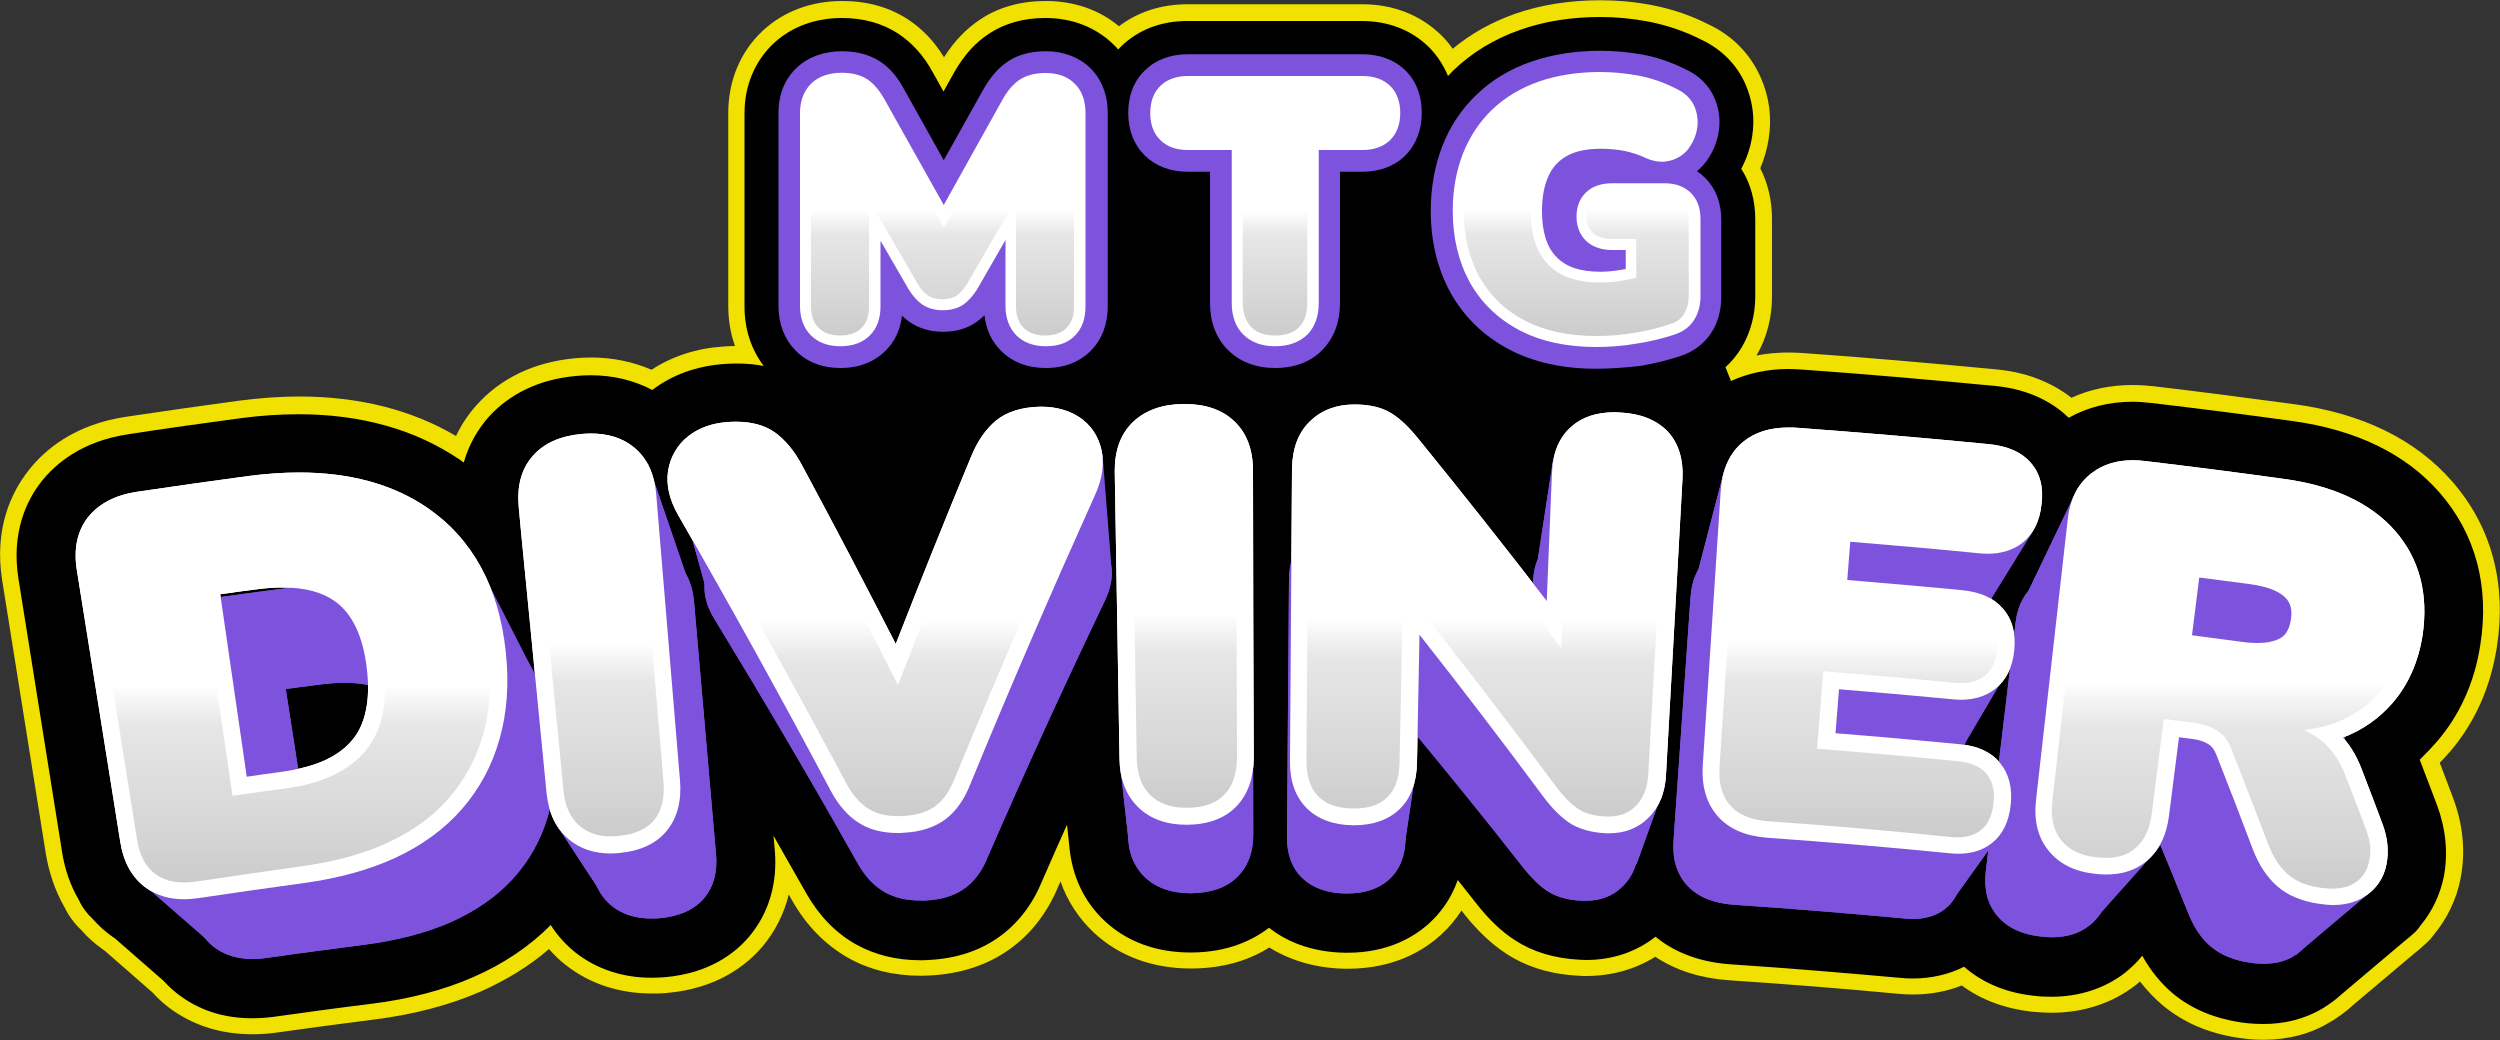 <?xml version="1.0" encoding="utf-8"?>
<!-- Generator: Adobe Illustrator 26.0.3, SVG Export Plug-In . SVG Version: 6.00 Build 0)  -->
<svg version="1.1" id="Layer_1" xmlns="http://www.w3.org/2000/svg" xmlns:xlink="http://www.w3.org/1999/xlink" x="0px" y="0px"
	 viewBox="0 0 1000 416" style="enable-background:new 0 0 1000 416;" xml:space="preserve">
<rect x="0" y="0" width="1000" height="416" fill="#333333" stroke="none"/>
<style type="text/css">
	.st0{fill:#F0E100;}
	.st1{fill:#7D53DE;}
	.st2{fill:#FFFFFF;}
	.st3{fill:url(#SVGID_1_);}
	.st4{fill:url(#SVGID_00000049186653109373529500000014283684699291836330_);}
	.st5{fill:url(#SVGID_00000115478892016555933060000006982633378600094103_);}
	.st6{fill:url(#SVGID_00000080896843103738222040000004974745027881661836_);}
	.st7{fill:url(#SVGID_00000098936780425441698180000008791337597152433297_);}
	.st8{fill:url(#SVGID_00000166650256249714314920000003460308960049831304_);}
	.st9{fill:url(#SVGID_00000049931021138209584990000006570650304792608158_);}
	.st10{fill:url(#SVGID_00000127012614656903815250000001891610682834662273_);}
	.st11{fill:url(#SVGID_00000131361865135626718900000018375457661943666581_);}
	.st12{fill:url(#SVGID_00000142173387790797965720000009514276404094606013_);}
</style>
<g>
	<g>
		<path class="st0" d="M905.5,415.9c-3.1,0-6.3-0.2-9.6-0.7c-12.1-1.7-22.4-6.1-30.6-12.9c-3.4-2.8-6.5-6.1-9.3-9.7
			c-0.6,0.5-1.2,1-1.8,1.5c-9.3,7.2-20.9,11-33.6,11c-2.5,0-5.1-0.2-7.7-0.4c-10.8-1.2-20.3-4.7-28.2-10.5
			c-6.1,2.4-12.6,3.6-19.6,3.6c-2,0-4-0.1-6-0.3c-22.2-2.1-44.9-3.9-67.6-5.4c-11.2-0.8-21.1-3.9-29.4-9.4
			c-8.1,5.1-17.6,7.7-27.7,7.7c-0.9,0-1.8,0-2.6-0.1c-11.4-0.5-21.2-3.5-29.4-8.9c-5.8-3.8-11.2-8.9-16.5-15.5
			c-0.4-0.6-0.9-1.1-1.3-1.7c-2.3,3.5-4.9,6.7-8.1,9.6c-6.8,6.3-18.8,13.7-37.5,13.7l-0.7,0c-13.8-0.2-23.8-4.3-30.6-8.5
			c-8.7,5.5-19.1,8.3-30.8,8.4h-0.6c-15.2,0-28.6-4.9-38.7-14.3c-6.1-5.7-10.6-12.6-13.4-20.5c-0.3,0.7-0.6,1.3-0.9,2
			c-4.4,10.6-11,19.1-19.6,25.2c-8.9,6.3-19.6,9.8-32,10.4c-1.2,0-2.3,0.1-3.4,0.1c-10.8,0-20.6-2.4-29.1-7.2
			c-9.1-5.2-16.7-12.9-22.4-23c-0.4-0.8-0.9-1.5-1.3-2.3c-1.9,7.7-5.4,14.7-10.5,20.8c-6.4,7.5-18.2,16.9-38.5,18.6
			c-1.9,0.2-3.8,0.2-5.8,0.2c-13,0-24.9-3.9-34.4-11.4c-2.5-1.9-4.7-4.1-6.7-6.4c-7.8,6.8-17,12.4-27.3,17
			c-12.4,5.4-26.7,9.2-42.6,11.2c-13.1,1.7-26.2,3.4-38.9,5.2c-3.3,0.5-6.7,0.7-9.9,0.7c-11.8,0-22.3-3.1-31.3-9.2
			c-3.1-2.1-6-4.6-8.7-7.6l-19-16.6c-0.4-0.2-0.7-0.5-1.1-0.8c-3-2.1-5.8-4.6-8.3-7.5c-2.8-2.6-5.1-5.8-6.8-9.3
			c-3.6-6.3-6.1-13.5-7.4-21.4l-17.4-109c-3.4-21,3.8-35.6,10.5-44.1c6.3-8.1,18.2-18.4,39.1-21.5c14.8-2.2,30-4.4,44.9-6.4
			c8.3-1.1,16.5-1.7,24.3-1.7c23.9,0,44.9,5.3,62.7,15.8c2.1-4.4,4.7-8.4,8-12.1c9.7-11,23.3-17.5,39.6-19c2.2-0.2,4.4-0.3,6.5-0.3
			c8.5,0,16.7,1.7,24.1,4.9c8.3-5.4,18-8.6,28.8-9.3c1.6-0.1,3.1-0.2,4.6-0.2c-1.8-5-2.7-10.4-2.7-16.1V45.2
			c0-13,4.9-24.6,13.8-32.9c8.4-7.8,19.4-11.9,31.9-11.9c9.9,0,18.7,2.5,26.1,7.3c5.8,3.8,10.6,8.8,14.5,15.2
			c4.2-6.6,9-11.5,14.6-15.2c7.4-4.9,16.2-7.3,26.1-7.3c11.3,0,21.4,3.5,29.3,10.1c7.6-5.8,17-8.8,27.5-8.8h69.8
			c12.3,0,23,4.2,31.2,12c1.5,1.4,3.2,3.3,5,5.8c7.2-6,15.6-10.7,25-14c10.3-3.6,21.8-5.4,34.1-5.4c6.6,0,13.5,0.6,20.3,1.9
			c8,1.5,15.8,4.1,23.2,7.9c9.3,4.4,16.4,11.7,20.5,20.9c3.5,7.8,4.6,16.1,3.3,24.5c-0.6,4.2-1.8,8.2-3.4,12
			c3.1,6.1,4.7,13,4.7,20.4v30.8c0,8.7-2.1,16.6-6.2,23.7c4.1-0.8,8.4-1.2,12.8-1.2c1.8,0,3.6,0.1,5.5,0.2c25.7,1.8,52,4.1,78,6.6
			c13.7,1.3,23.4,6.4,29.7,11.3c7.4-3.4,15.6-5.1,24.5-5.1c2.7,0,5.6,0.2,8.4,0.5c18.7,2.2,37.7,4.7,56.4,7.2
			c27.1,3.7,48.3,14.1,62.9,30.8c15.8,18,22,41.1,17.9,66.6c-2.6,16.2-8.9,30.2-18.9,41.8c-1.3,1.5-2.6,2.9-3.9,4.2
			c1.8,4.6,3.5,9.3,5.3,14c4.1,10.9,5.1,21.8,3,32.4c-1.6,8.2-5.3,15.9-10.6,22.3c-1.3,1.8-2.9,3.4-4.6,4.8l-0.3,0.3
			c-0.7,0.6-1.8,1.6-3,2.5l-24.9,21c-0.8,0.8-1.9,1.7-3.1,2.6c-0.7,0.6-1.6,1.2-2.5,1.8c-1.1,0.8-2.2,1.5-3.3,2.1
			C924.2,413.6,915.2,415.9,905.5,415.9z"/>
		<g>
			<path d="M974.8,296.6c9.1-10.6,15-23.6,17.3-38.5c3.8-23.5-1.9-44.7-16.4-61.2c-13.5-15.4-33.3-25-58.8-28.5
				c-18.7-2.6-37.6-5-56.3-7.2c-2.6-0.3-5.1-0.5-7.6-0.5c-9.4,0-18,2.2-25.5,6.4c-5.7-5.5-15-11.3-29.3-12.7
				c-26-2.5-52.2-4.8-77.9-6.6c-1.7-0.1-3.4-0.2-5-0.2c-8.3,0-16.1,1.7-22.9,4.8l-2.2-5.5c2.5-2.3,4.6-4.9,6.4-7.8
				c3.6-6.1,5.5-13,5.5-20.6V87.7c0-7.5-1.9-14.4-5.6-20.2c2.2-4.1,3.7-8.5,4.4-13.2c1.1-7.2,0.1-14.2-2.8-20.8
				c-3.5-7.8-9.5-13.8-17.5-17.6c-6.9-3.5-14.1-5.9-21.4-7.3c-6.4-1.2-12.8-1.8-19.1-1.8c-11.6,0-22.3,1.7-31.9,5.1
				c-10.4,3.6-19.4,9.1-26.9,16.3c-0.7,0.7-1.4,1.5-2.1,2.2c-2.2-5.3-5.2-9.2-8-11.9c-6.9-6.6-16-10.1-26.5-10.1h-69.8
				c-10.5,0-19.6,3.5-26.5,10.2c-0.4,0.4-0.7,0.8-1.1,1.2c-0.6-0.7-1.2-1.3-1.8-1.9c-7.1-7-16.6-10.7-27.4-10.7
				c-8.6,0-16.1,2.1-22.4,6.2c-5.5,3.6-10,8.5-14,15.5l-4.3,7.7l-4.3-7.7c-3.7-6.8-8.3-11.8-13.9-15.5c-6.3-4.1-13.9-6.2-22.4-6.2
				c-10.7,0-20.2,3.5-27.3,10.1c-7.5,7-11.7,16.9-11.7,28v77.3c0,9.1,2.7,17.2,7.7,23.8c-3.5-0.7-7.1-1-11-1c-1.6,0-3.2,0.1-4.9,0.2
				c-11,0.8-20.7,4.3-28.7,10.4c-7.3-3.9-15.7-5.9-24.7-5.9c-2,0-4,0.1-5.9,0.3c-14.5,1.3-26.6,7.1-35.1,16.7
				c-3.4,3.9-7.4,9.8-9.7,17.9c-0.5-0.3-0.9-0.6-1.4-1c-17.7-12.1-39.5-18.3-64.6-18.3c-7.5,0-15.3,0.5-23.4,1.6
				c-14.9,2-30,4.1-44.8,6.4c-18.7,2.8-29.2,11.9-34.8,19c-5.8,7.4-12.1,20.3-9.1,38.9l17.4,109c1.1,7.2,3.4,13.7,6.7,19.3
				c1.3,2.9,3.3,5.6,5.6,7.7c2.3,2.6,4.8,4.9,7.5,6.8c0.4,0.3,0.8,0.6,1.2,0.8l19.7,17.2c2.4,2.7,5,4.9,7.8,6.8
				c7.9,5.4,17.1,8.1,27.5,8.1c2.9,0,5.9-0.2,8.9-0.6c12.8-1.8,25.9-3.6,39-5.2c15.2-1.9,28.9-5.5,40.7-10.7
				c12.1-5.3,22.5-12.3,30.9-20.8c2.7,4.3,6.1,8,10,11.1c8.3,6.5,18.8,10,30.2,10c1.8,0,3.5-0.1,5.2-0.2c18-1.5,28.4-9.7,33.9-16.2
				c7.9-9.3,11.5-21.4,10.3-34.8l-0.5-5.6c4.4,7.7,8.8,15.4,13.1,23c5.1,9,11.8,15.9,19.8,20.4c7.5,4.2,16.2,6.4,25.8,6.4
				c1,0,2.1,0,3.1-0.1c11-0.5,20.6-3.6,28.4-9.2c7.6-5.4,13.4-13,17.3-22.5c3.2-7.3,6.4-14.7,9.9-22.4l0.9,8.3
				c1,12.1,5.9,22.5,14.3,30.3c8.8,8.2,20.6,12.5,34.1,12.5h0.6c14.4-0.1,24.4-4.9,30.9-9.9c6.2,4.9,16.1,9.8,30.6,10l0.7,0
				c16.5,0,27-6.5,32.9-11.9c4-3.7,8.5-9.2,11.3-17.2c2.7,3.4,5.3,6.7,7.9,10c4.8,6,9.7,10.7,15,14.1c7.2,4.7,15.9,7.3,26,7.8
				c0.8,0,1.6,0.1,2.4,0.1c10.5,0,20-3.2,27.8-9.3c6.2,5.1,15.8,10,29.7,11c22.6,1.5,45.4,3.4,67.7,5.4c1.8,0.2,3.6,0.3,5.4,0.3
				c7.5,0,14.5-1.6,20.6-4.7c5.9,5.1,14.8,10.2,27.9,11.6c2.4,0.3,4.7,0.4,7,0.4c11.2,0,21.3-3.3,29.4-9.5c2.5-2,4.8-4.2,7-6.9
				c3.4,6.1,7.6,11.2,12.5,15.3c7.3,6,16.4,9.8,27.2,11.4c3,0.4,5.9,0.6,8.7,0.6c8.6,0,16.4-2,23.2-5.9c1.1-0.7,2.1-1.3,2.8-1.8
				c0.8-0.5,1.5-1.1,2.1-1.5c1.1-0.8,2.1-1.7,3-2.5l25.1-21.2c1-0.8,2-1.6,2.8-2.3l0.3-0.3c1.4-1.1,2.6-2.4,3.6-3.9
				c4.6-5.5,7.8-12.2,9.3-19.4c1.8-9.4,0.9-19-2.7-28.8c-2.3-6.1-4.6-12.1-6.9-18.1C970.5,301.3,972.7,299,974.8,296.6z"/>
		</g>
		<path class="st1" d="M191.9,245.1c-12.8-8.3-29-12.5-48-12.5c-6,0-12.4,0.4-18.9,1.3c-13.8,1.8-27.8,3.6-41.6,5.6
			c-8.3,1.2-14.5,4.2-18.4,9c-4,4.9-5.4,11.1-4.2,18.5L71,327.8l6,35.5c1.2,7.3,4.5,12.8,9.7,16.3c3.9,2.6,8.7,4,14.2,4
			c1.8,0,3.6-0.1,5.6-0.4c13.1-1.9,26.3-3.6,39.3-5.3c13-1.7,24.5-4.7,34.2-8.9c10-4.4,18.4-10.2,24.9-17.2
			c6.5-7.1,11.3-15.4,14.1-24.8c2.8-9.3,3.6-19.7,2.4-31C218.7,273.2,208.8,256,191.9,245.1z M168.9,317c-0.9,4.1-2.5,7.4-5,10.2
			c-2.5,2.8-5.8,5.2-9.9,7.1c-4.4,2-9.9,3.4-16.4,4.2c-4.4,0.6-8.9,1.2-13.3,1.7l-6.3-40.8l-3.7-23.8c4.6-0.6,9.2-1.2,13.8-1.8
			c3.4-0.4,6.6-0.7,9.6-0.7c8.2,0,14.8,1.7,19.6,4.9c6.4,4.3,10.4,12.3,11.8,23.6C169.9,307.5,169.8,312.7,168.9,317z"/>
		<path class="st1" d="M277.6,240.5c-0.7-7.4-3.5-13.1-8.5-16.9c-4.2-3.2-9.5-4.8-16-4.8c-1.2,0-2.4,0.1-3.6,0.2
			c-7.9,0.7-14,3.3-18.2,7.8c-4.3,4.6-6,10.7-5.3,18.1l0.9,8.6l9.6,92.4c0.8,7.2,3.6,12.8,8.4,16.6c4.2,3.3,9.4,4.9,15.6,4.9
			c1,0,2.1,0,3.2-0.1c8-0.7,14-3.4,17.9-8c3.8-4.5,5.5-10.5,4.8-17.7L277.6,240.5z"/>
		<path class="st1" d="M435.9,213c-3.9-2.4-8.6-3.7-13.9-3.7c-0.3,0-0.6,0-0.9,0c-6.9,0.2-12.4,1.9-16.4,5.1
			c-3.7,2.9-6.7,7.1-9.1,12.5c-9.6,22-19.1,44.2-28.3,66.4c-11.4-21.2-23.2-42.4-35.1-63.3c-2.8-5.1-6.2-9-10.1-11.6
			c-3.7-2.5-8.6-3.8-14.5-3.8c-1,0-2,0-3,0.1c-5.9,0.4-11,2.1-14.9,5c-4.2,3.1-6.9,7.4-7.7,12.5c-0.8,4.9,0.5,10.2,3.9,15.6
			c19.6,32.2,38.9,65,57.2,97.6c3,5.3,6.6,9.1,10.9,11.5c3.9,2.2,8.6,3.3,14.1,3.3c0.7,0,1.3,0,2,0c6.4-0.3,11.7-1.9,15.7-4.8
			c3.9-2.8,7.1-7,9.3-12.6c14.8-34.1,30.6-68.6,46.8-102.4c2.7-5.7,3.5-10.9,2.3-15.7C443.2,219.6,440.3,215.7,435.9,213z"/>
		<path class="st1" d="M501.1,232c0-7.5-2.4-13.4-7-17.5c-4.5-4.1-10.8-6.1-18.7-6.1l-0.4,0c-7.9,0.1-14.2,2.2-18.8,6.4
			c-4.6,4.2-6.9,10.2-6.8,17.7l1.8,101.4c0.1,7.3,2.5,13,7,17.2c4.4,4.1,10.5,6.2,18,6.2l0.3,0c8-0.1,14.2-2.3,18.5-6.6
			c4.2-4.2,6.4-10,6.3-17.3l-0.1-52.8L501.1,232z"/>
		<path class="st1" d="M638.6,211.4c-0.7,0-1.3,0-1.9,0c-6.7,0-12.2,1.7-16.3,5.1c-4.5,3.7-6.9,9.2-7.2,16.1l-1.3,27.9l-0.8,17.6
			c-15.6-19.2-31.7-38.4-48-57.2c-3.5-4.1-6.7-7-9.8-9c-3.5-2.2-8.3-3.3-14-3.4l-0.4,0h0c-6.7,0-12.3,2-16.6,6
			c-4.4,4.1-6.6,9.8-6.7,16.9l-0.4,50.8l-0.4,52.5c-0.1,7,2,12.6,6.2,16.6c4.1,3.9,10,6,17.3,6.1l0.5,0c7.1,0,12.8-1.9,16.9-5.7
			c4.2-3.8,6.4-9.3,6.5-16.3l1-45.4c15.7,18.9,31.2,38,46.2,57.2c3.3,4.1,6.4,7.1,9.5,9.2c3.5,2.3,8.3,3.7,14,3.9c0.4,0,0.9,0,1.3,0
			c5.9,0,10.8-1.8,14.6-5.5c4-3.8,6.2-8.8,6.6-15.1l4.3-72.9l1.9-31.9c0.4-6.9-1.5-12.6-5.5-16.7C652.2,214,646.2,211.7,638.6,211.4
			z"/>
		<path class="st1" d="M792.4,229.1c-3.4-3.7-8.5-5.9-15.3-6.5c-24-2.2-48.3-4.2-72.4-5.8c-1.1-0.1-2.1-0.1-3.1-0.1h0
			c-6.9,0-12.6,1.7-17,5.1c-5.1,3.9-7.9,9.7-8.4,17.2l-3.5,50.1l-3.3,47.3c-0.5,7.4,1.4,13.4,5.6,17.9c4.2,4.5,10.4,7,18.4,7.6
			c22.7,1.5,45.7,3.4,68.4,5.5c1.1,0.1,2.1,0.2,3.2,0.2c5.1,0,9.4-1.3,12.7-3.8c4-3,6.4-7.6,7.1-13.6c0.7-5.9-0.7-10.8-3.9-14.6
			c-3.3-3.8-8.3-6.1-14.9-6.7c-15.5-1.4-31.2-2.8-46.7-3.9l0.6-7.7l0.7-7.9c14.2,1.1,28.5,2.3,42.5,3.6c1.1,0.1,2.1,0.1,3.1,0.1
			c5.1,0,9.4-1.3,12.8-3.7c4.2-3.1,6.7-7.7,7.3-13.7c0.7-6.1-0.8-11.1-4.3-14.9c-3.4-3.7-8.4-5.8-14.9-6.4
			c-14.4-1.3-28.9-2.5-43.3-3.6l0.1-1.1l1-12.4c16,1.2,32.2,2.6,48.2,4.1c1.1,0.1,2.2,0.2,3.3,0.2c5.2,0,9.6-1.3,13-3.8
			c4.1-3.1,6.6-7.7,7.3-13.7C797.3,237.8,795.9,232.9,792.4,229.1z"/>
		<path class="st1" d="M928.8,253.2c-9.1-9.8-23-15.9-41.4-18.3c-17.4-2.3-35-4.4-52.3-6.3c-1.5-0.2-3.1-0.3-4.5-0.3
			c-5.9,0-11,1.4-15.1,4.3c-5.3,3.6-8.4,9.2-9.3,16.6l-11.9,99.4c-0.8,7.1,0.7,13.1,4.6,17.7c3.9,4.7,9.8,7.5,17.4,8.3
			c1.5,0.2,3,0.3,4.4,0.3c6,0,11-1.5,14.9-4.6c4.8-3.7,7.7-9.1,8.6-16.2l3.7-27.8c1.7,0.2,3.3,0.4,5,0.6c2.4,0.3,4.4,0.9,6,1.8
			c1.2,0.7,2.1,1.9,2.9,3.6c4.6,11.2,9.3,22.5,13.8,33.7c2.3,5.5,5.3,9.9,9.1,12.9c3.9,3.2,9.1,5.3,15.5,6.2
			c1.9,0.3,3.6,0.4,5.3,0.4c4.4,0,8.2-0.9,11.4-2.7c4.6-2.6,7.6-6.7,8.6-11.7c0.9-4.5,0.4-9.3-1.5-14.2c-2.4-6.1-4.9-12.3-7.4-18.4
			c-1.8-4.7-4.3-8.8-7.4-12.2c7.4-2.7,13.6-6.8,18.5-12.2c5.9-6.4,9.6-14.4,11.2-23.8C941.4,275.7,938,263.2,928.8,253.2z
			 M889.9,284.5c-0.7,4.7-2.8,6.3-4.4,7c-2,1-4.7,1.5-8.1,1.5c-1.7,0-3.5-0.1-5.5-0.4c-6.3-0.8-12.7-1.6-19.1-2.4l2.8-20.4
			c6.4,0.8,12.9,1.6,19.3,2.4c6,0.8,10.3,2.3,12.8,4.6C889,278.1,890.5,280.1,889.9,284.5z"/>
		<polygon class="st1" points="451.4,336.1 448,305.7 501.3,305.2 496.5,335.2 		"/>
		<polygon class="st1" points="561.5,340.4 566.4,307.6 560.7,262.6 654.6,345.7 665.7,314.8 663.6,181.4 621.3,183.4 615.2,223.2 
			614.5,234.3 547.3,223 546,322.8 		"/>
		<polygon class="st1" points="811.5,236.1 831.1,195.2 942.7,215.2 942,267.6 910.4,275.8 949.4,355.7 918.4,381.9 871.1,329.1 
			862.2,340.6 837.3,368.5 808.8,336 		"/>
		<polygon class="st1" points="785.6,297.9 800.1,273.3 796.2,239.9 813.3,212.2 731.3,205.4 689.7,188.2 679.1,228.8 692.6,346.2 
			779.7,362 798.8,335.3 782,302.9 		"/>
		<polyline class="st1" points="283.7,240.1 269.5,189.3 362.3,266.5 430.7,169.3 442.9,223.4 377,300.3 		"/>
		<polygon class="st1" points="274.5,230.1 259.2,185.4 220.1,298.4 222.2,329.3 239.9,356.3 270.5,345.2 276.8,273.8 		"/>
		<path class="st2" d="M170.9,203.1c-13.7-9.4-31-14.1-51.3-14.1c-6.4,0-13.2,0.5-20.2,1.4c-14.8,2-29.7,4.1-44.5,6.3
			c-8.8,1.3-15.4,4.8-19.7,10.2c-4.3,5.5-5.8,12.6-4.5,20.9l11,68.8l6.4,40.1c1.3,8.3,4.8,14.5,10.4,18.5c4.2,3,9.3,4.5,15.2,4.5
			c1.9,0,3.9-0.2,6-0.5c14-2.1,28.1-4.1,42-6c13.8-1.9,26.1-5.3,36.5-10.1c10.7-5,19.6-11.5,26.5-19.4c7-8,12.1-17.4,15.1-28
			c3-10.5,3.9-22.3,2.5-35C199.6,234.9,189,215.5,170.9,203.1z M146.3,284.4c-1,4.6-2.7,8.4-5.3,11.5c-2.6,3.2-6.2,5.9-10.6,8
			c-4.7,2.2-10.6,3.8-17.5,4.8c-4.7,0.6-9.5,1.3-14.2,2L92,264.6l-3.9-26.9c4.9-0.7,9.9-1.4,14.8-2c3.6-0.5,7.1-0.7,10.3-0.7
			c8.8,0,15.8,1.9,20.9,5.6c6.8,4.9,11.1,13.9,12.6,26.6C147.5,273.7,147.4,279.5,146.3,284.4z"/>
		<path class="st2" d="M262.5,197.9c-0.7-8.4-3.7-14.8-9.1-19.1c-4.4-3.6-10.2-5.4-17.1-5.4c-1.2,0-2.5,0.1-3.8,0.2
			c-8.4,0.8-15,3.7-19.4,8.8c-4.6,5.2-6.4,12.1-5.6,20.5l0.9,9.7l10.2,104.4c0.8,8.2,3.8,14.5,9,18.8c4.4,3.7,10.1,5.6,16.7,5.6
			c1.1,0,2.3-0.1,3.4-0.2c8.5-0.8,14.9-3.8,19.1-9c4.1-5.1,5.9-11.9,5.2-20L262.5,197.9z"/>
		<path class="st2" d="M431.6,166.8c-4.2-2.7-9.2-4.1-14.9-4.1c-0.3,0-0.7,0-1,0c-7.3,0.2-13.2,2.1-17.5,5.7
			c-3.9,3.3-7.2,8-9.7,14.1c-10.3,24.8-20.4,50-30.2,75.1c-12.2-23.9-24.8-47.9-37.5-71.5c-3-5.7-6.7-10.1-10.8-13.1
			c-4-2.8-9.1-4.3-15.5-4.3c-1,0-2.1,0-3.2,0.1c-6.3,0.4-11.7,2.3-15.9,5.6c-4.5,3.5-7.3,8.4-8.2,14.1c-0.8,5.6,0.6,11.5,4.1,17.6
			c20.9,36.3,41.5,73.5,61.1,110.4c3.2,5.9,7.1,10.3,11.7,13c4.1,2.5,9.2,3.7,15.1,3.7c0.7,0,1.4,0,2.2-0.1
			c6.8-0.3,12.5-2.2,16.8-5.4c4.2-3.2,7.6-8,10-14.2c15.8-38.5,32.7-77.5,49.9-115.7c2.9-6.4,3.7-12.4,2.5-17.8
			C439.3,174.3,436.3,169.9,431.6,166.8z"/>
		<path class="st2" d="M501.2,188.3c0-8.4-2.5-15.1-7.5-19.8c-4.8-4.6-11.5-6.9-19.9-6.9l-0.5,0c-8.4,0.1-15.2,2.5-20.1,7.2
			c-5,4.8-7.4,11.5-7.3,20l1.9,114.6c0.1,8.2,2.6,14.8,7.5,19.5c4.7,4.6,11.2,7,19.2,7l0.4,0c8.5-0.1,15.2-2.6,19.8-7.5
			c4.5-4.8,6.8-11.3,6.8-19.5l-0.2-59.6L501.2,188.3z"/>
		<path class="st2" d="M648,165c-0.7,0-1.4-0.1-2.1-0.1c-7.2,0-13.1,1.9-17.4,5.8c-4.8,4.2-7.4,10.4-7.7,18.2l-1.3,31.6l-0.8,19.9
			c-16.7-21.7-33.9-43.4-51.2-64.7c-3.7-4.6-7.1-7.9-10.5-10.1c-3.8-2.5-8.8-3.8-15-3.8l-0.4,0h0c-7.1,0-13.1,2.3-17.7,6.8
			c-4.7,4.6-7,11-7.1,19.1l-0.4,57.5l-0.4,59.3c-0.1,8,2.2,14.2,6.6,18.7c4.4,4.4,10.6,6.8,18.5,6.9l0.6,0c7.6,0,13.7-2.2,18.1-6.4
			c4.5-4.3,6.8-10.6,7-18.5l1-51.3c16.8,21.3,33.4,43,49.4,64.6c3.5,4.7,6.8,8,10.2,10.4c3.8,2.6,8.8,4.1,15,4.4c0.5,0,0.9,0,1.4,0
			c6.2,0,11.5-2.1,15.6-6.2c4.3-4.2,6.6-10,7-17.1l4.6-82.4l2-36.1c0.4-7.8-1.6-14.2-5.9-18.9C662.5,167.9,656.2,165.4,648,165z"/>
		<path class="st2" d="M812.3,185.1c-3.6-4.2-9.1-6.6-16.3-7.4c-25.6-2.5-51.6-4.7-77.3-6.6c-1.1-0.1-2.2-0.1-3.3-0.1h0
			c-7.4,0-13.5,1.9-18.1,5.7c-5.4,4.4-8.4,11-9,19.4l-3.7,56.6l-3.5,53.5c-0.5,8.4,1.5,15.2,6,20.3c4.5,5.1,11.1,7.9,19.7,8.6
			c24.3,1.7,48.8,3.8,73,6.2c1.2,0.1,2.3,0.2,3.4,0.2c5.4,0,10-1.4,13.6-4.3c4.3-3.4,6.8-8.6,7.5-15.4c0.7-6.6-0.7-12.2-4.2-16.5
			c-3.5-4.4-8.9-6.9-16-7.6c-16.5-1.6-33.3-3.1-49.9-4.4l0.7-8.7l0.7-8.9c15.1,1.2,30.4,2.6,45.4,4c1.1,0.1,2.2,0.2,3.3,0.2
			c5.4,0,10-1.4,13.6-4.2c4.5-3.5,7.1-8.7,7.8-15.5c0.7-6.9-0.8-12.5-4.6-16.8c-3.6-4.2-9-6.6-16-7.3c-15.3-1.5-30.8-2.8-46.2-4.1
			l0.1-1.2l1.1-14.1c17.1,1.4,34.4,2.9,51.4,4.6c1.2,0.1,2.4,0.2,3.5,0.2c5.6,0,10.3-1.5,13.9-4.3c4.4-3.5,7-8.7,7.7-15.5
			C817.5,194.9,816,189.3,812.3,185.1z"/>
		<path class="st2" d="M958,212.3c-9.7-11-24.5-18-44.2-20.7c-18.6-2.6-37.4-5-55.9-7.2c-1.6-0.2-3.3-0.3-4.8-0.3
			c-6.3,0-11.7,1.6-16.1,4.9c-5.6,4.1-9,10.4-9.9,18.7l-12.7,112.4c-0.9,8,0.7,14.8,4.9,20c4.2,5.3,10.4,8.5,18.5,9.4
			c1.6,0.2,3.2,0.3,4.7,0.3c6.4,0,11.7-1.7,15.9-5.2c5.1-4.2,8.2-10.3,9.2-18.3l4-31.4c1.8,0.2,3.6,0.5,5.4,0.7
			c2.5,0.3,4.7,1,6.4,2.1c1.3,0.8,2.3,2.1,3.1,4.1c5,12.6,9.9,25.4,14.7,38.1c2.4,6.2,5.7,11.1,9.7,14.6c4.1,3.6,9.7,6,16.6,7
			c2,0.3,3.9,0.5,5.7,0.5c4.7,0,8.8-1,12.2-3.1c4.9-3,8.1-7.5,9.2-13.2c1-5.1,0.5-10.5-1.6-16.1c-2.6-6.9-5.2-13.9-7.9-20.8
			c-1.9-5.3-4.5-10-7.9-13.8c7.9-3,14.5-7.7,19.8-13.8c6.3-7.3,10.3-16.3,12-26.9C971.5,237.7,967.8,223.5,958,212.3z M916.4,247.6
			c-0.8,5.3-3,7.1-4.7,7.9c-2.2,1.1-5.1,1.7-8.6,1.7c-1.8,0-3.8-0.1-5.9-0.4c-6.8-0.9-13.6-1.8-20.4-2.7l2.9-23.1
			c6.9,0.9,13.8,1.8,20.6,2.7c6.4,0.9,11,2.6,13.7,5.2C915.5,240.4,917.1,242.7,916.4,247.6z"/>
		<path class="st1" d="M191.9,245.1c-12.8-8.3-29-12.5-48-12.5c-6,0-12.4,0.4-18.9,1.3c-13.8,1.8-27.8,3.6-41.6,5.6
			c-8.3,1.2-14.5,4.2-18.4,9c-4,4.9-5.4,11.1-4.2,18.5L71,327.8l6,35.5c1.2,7.3,4.5,12.8,9.7,16.3c3.9,2.6,8.7,4,14.2,4
			c1.8,0,3.6-0.1,5.6-0.4c13.1-1.9,26.3-3.6,39.3-5.3c13-1.7,24.5-4.7,34.2-8.9c10-4.4,18.4-10.2,24.9-17.2
			c6.5-7.1,11.3-15.4,14.1-24.8c2.8-9.3,3.6-19.7,2.4-31C218.7,273.2,208.8,256,191.9,245.1z M168.9,317c-0.9,4.1-2.5,7.4-5,10.2
			c-2.5,2.8-5.8,5.2-9.9,7.1c-4.4,2-9.9,3.4-16.4,4.2c-4.4,0.6-8.9,1.2-13.3,1.7l-6.3-40.8l-3.7-23.8c4.6-0.6,9.2-1.2,13.8-1.8
			c3.4-0.4,6.6-0.7,9.6-0.7c8.2,0,14.8,1.7,19.6,4.9c6.4,4.3,10.4,12.3,11.8,23.6C169.9,307.5,169.8,312.7,168.9,317z"/>
		<path class="st1" d="M277.6,240.5c-0.7-7.4-3.5-13.1-8.5-16.9c-4.2-3.2-9.5-4.8-16-4.8c-1.2,0-2.4,0.1-3.6,0.2
			c-7.9,0.7-14,3.3-18.2,7.8c-4.3,4.6-6,10.7-5.3,18.1l0.9,8.6l9.6,92.4c0.8,7.2,3.6,12.8,8.4,16.6c4.2,3.3,9.4,4.9,15.6,4.9
			c1,0,2.1,0,3.2-0.1c8-0.7,14-3.4,17.9-8c3.8-4.5,5.5-10.5,4.8-17.7L277.6,240.5z"/>
		<path class="st1" d="M435.9,213c-3.9-2.4-8.6-3.7-13.9-3.7c-0.3,0-0.6,0-0.9,0c-6.9,0.2-12.4,1.9-16.4,5.1
			c-3.7,2.9-6.7,7.1-9.1,12.5c-9.6,22-19.1,44.2-28.3,66.4c-11.4-21.2-23.2-42.4-35.1-63.3c-2.8-5.1-6.2-9-10.1-11.6
			c-3.7-2.5-8.6-3.8-14.5-3.8c-1,0-2,0-3,0.1c-5.9,0.4-11,2.1-14.9,5c-4.2,3.1-6.9,7.4-7.7,12.5c-0.8,4.9,0.5,10.2,3.9,15.6
			c19.6,32.2,38.9,65,57.2,97.6c3,5.3,6.6,9.1,10.9,11.5c3.9,2.2,8.6,3.3,14.1,3.3c0.7,0,1.3,0,2,0c6.4-0.3,11.7-1.9,15.7-4.8
			c3.9-2.8,7.1-7,9.3-12.6c14.8-34.1,30.6-68.6,46.8-102.4c2.7-5.7,3.5-10.9,2.3-15.7C443.2,219.6,440.3,215.7,435.9,213z"/>
		<path class="st1" d="M501.1,232c0-7.5-2.4-13.4-7-17.5c-4.5-4.1-10.8-6.1-18.7-6.1l-0.4,0c-7.9,0.1-14.2,2.2-18.8,6.4
			c-4.6,4.2-6.9,10.2-6.8,17.7l1.8,101.4c0.1,7.3,2.5,13,7,17.2c4.4,4.1,10.5,6.2,18,6.2l0.3,0c8-0.1,14.2-2.3,18.5-6.6
			c4.2-4.2,6.4-10,6.3-17.3l-0.1-52.8L501.1,232z"/>
		<path class="st1" d="M638.6,211.4c-0.7,0-1.3,0-1.9,0c-6.7,0-12.2,1.7-16.3,5.1c-4.5,3.7-6.9,9.2-7.2,16.1l-1.3,27.9l-0.8,17.6
			c-15.6-19.2-31.7-38.4-48-57.2c-3.5-4.1-6.7-7-9.8-9c-3.5-2.2-8.3-3.3-14-3.4l-0.4,0h0c-6.7,0-12.3,2-16.6,6
			c-4.4,4.1-6.6,9.8-6.7,16.9l-0.4,50.8l-0.4,52.5c-0.1,7,2,12.6,6.2,16.6c4.1,3.9,10,6,17.3,6.1l0.5,0c7.1,0,12.8-1.9,16.9-5.7
			c4.2-3.8,6.4-9.3,6.5-16.3l1-45.4c15.7,18.9,31.2,38,46.2,57.2c3.3,4.1,6.4,7.1,9.5,9.2c3.5,2.3,8.3,3.7,14,3.9c0.4,0,0.9,0,1.3,0
			c5.9,0,10.8-1.8,14.6-5.5c4-3.8,6.2-8.8,6.6-15.1l4.3-72.9l1.9-31.9c0.4-6.9-1.5-12.6-5.5-16.7C652.2,214,646.2,211.7,638.6,211.4
			z"/>
		<path class="st1" d="M792.4,229.1c-3.4-3.7-8.5-5.9-15.3-6.5c-24-2.2-48.3-4.2-72.4-5.8c-1.1-0.1-2.1-0.1-3.1-0.1h0
			c-6.9,0-12.6,1.7-17,5.1c-5.1,3.9-7.9,9.7-8.4,17.2l-3.5,50.1l-3.3,47.3c-0.5,7.4,1.4,13.4,5.6,17.9c4.2,4.5,10.4,7,18.4,7.6
			c22.7,1.5,45.7,3.4,68.4,5.5c1.1,0.1,2.1,0.2,3.2,0.2c5.1,0,9.4-1.3,12.7-3.8c4-3,6.4-7.6,7.1-13.6c0.7-5.9-0.7-10.8-3.9-14.6
			c-3.3-3.8-8.3-6.1-14.9-6.7c-15.5-1.4-31.2-2.8-46.7-3.9l0.6-7.7l0.7-7.9c14.2,1.1,28.5,2.3,42.5,3.6c1.1,0.1,2.1,0.1,3.1,0.1
			c5.1,0,9.4-1.3,12.8-3.7c4.2-3.1,6.7-7.7,7.3-13.7c0.7-6.1-0.8-11.1-4.3-14.9c-3.4-3.7-8.4-5.8-14.9-6.4
			c-14.4-1.3-28.9-2.5-43.3-3.6l0.1-1.1l1-12.4c16,1.2,32.2,2.6,48.2,4.1c1.1,0.1,2.2,0.2,3.3,0.2c5.2,0,9.6-1.3,13-3.8
			c4.1-3.1,6.6-7.7,7.3-13.7C797.3,237.8,795.9,232.9,792.4,229.1z"/>
		<path class="st1" d="M928.8,253.2c-9.1-9.8-23-15.9-41.4-18.3c-17.4-2.3-35-4.4-52.3-6.3c-1.5-0.2-3.1-0.3-4.5-0.3
			c-5.9,0-11,1.4-15.1,4.3c-5.3,3.6-8.4,9.2-9.3,16.6l-11.9,99.4c-0.8,7.1,0.7,13.1,4.6,17.7c3.9,4.7,9.8,7.5,17.4,8.3
			c1.5,0.2,3,0.3,4.4,0.3c6,0,11-1.5,14.9-4.6c4.8-3.7,7.7-9.1,8.6-16.2l3.7-27.8c1.7,0.2,3.3,0.4,5,0.6c2.4,0.3,4.4,0.9,6,1.8
			c1.2,0.7,2.1,1.9,2.9,3.6c4.6,11.2,9.3,22.5,13.8,33.7c2.3,5.5,5.3,9.9,9.1,12.9c3.9,3.2,9.1,5.3,15.5,6.2
			c1.9,0.3,3.6,0.4,5.3,0.4c4.4,0,8.2-0.9,11.4-2.7c4.6-2.6,7.6-6.7,8.6-11.7c0.9-4.5,0.4-9.3-1.5-14.2c-2.4-6.1-4.9-12.3-7.4-18.4
			c-1.8-4.7-4.3-8.8-7.4-12.2c7.4-2.7,13.6-6.8,18.5-12.2c5.9-6.4,9.6-14.4,11.2-23.8C941.4,275.7,938,263.2,928.8,253.2z
			 M889.9,284.5c-0.7,4.7-2.8,6.3-4.4,7c-2,1-4.7,1.5-8.1,1.5c-1.7,0-3.5-0.1-5.5-0.4c-6.3-0.8-12.7-1.6-19.1-2.4l2.8-20.4
			c6.4,0.8,12.9,1.6,19.3,2.4c6,0.8,10.3,2.3,12.8,4.6C889,278.1,890.5,280.1,889.9,284.5z"/>
		<polygon class="st1" points="451.4,336.1 448,305.7 501.3,305.2 496.5,335.2 		"/>
		<polygon class="st1" points="561.5,340.4 566.4,307.6 560.7,262.6 654.6,345.7 665.7,314.8 663.6,181.4 621.3,183.4 615.2,223.2 
			614.5,234.3 547.3,223 546,322.8 		"/>
		<polygon class="st1" points="811.5,236.1 831.1,195.2 942.7,215.2 942,267.6 910.4,275.8 949.4,355.7 918.4,381.9 871.1,329.1 
			862.2,340.6 837.3,368.5 808.8,336 		"/>
		<polygon class="st1" points="785.6,297.9 800.1,273.3 796.2,239.9 813.3,212.2 731.3,205.4 689.7,188.2 679.1,228.8 692.6,346.2 
			779.7,362 798.8,335.3 782,302.9 		"/>
		<polyline class="st1" points="283.7,240.1 269.5,189.3 362.3,266.5 441,181.7 444.5,225.9 377,300.3 		"/>
		<polygon class="st1" points="274.5,230.1 259.2,185.4 220.1,298.4 222.2,329.3 239.9,356.3 270.5,345.2 276.8,273.8 		"/>
		<polygon class="st1" points="87.4,380 53.1,350.1 98.5,320.8 169,299.2 173.6,243.5 146.6,203.3 190.4,223.7 213.5,268.9 
			203.9,337.2 133.2,367.3 		"/>
		<path class="st2" d="M170.9,203.1c-13.7-9.4-31-14.1-51.3-14.1c-6.4,0-13.2,0.5-20.2,1.4c-14.8,2-29.7,4.1-44.5,6.3
			c-8.8,1.3-15.4,4.8-19.7,10.2c-4.3,5.5-5.8,12.6-4.5,20.9l11,68.8l6.4,40.1c1.3,8.3,4.8,14.5,10.4,18.5c4.2,3,9.3,4.5,15.2,4.5
			c1.9,0,3.9-0.2,6-0.5c14-2.1,28.1-4.1,42-6c13.8-1.9,26.1-5.3,36.5-10.1c10.7-5,19.6-11.5,26.5-19.4c7-8,12.1-17.4,15.1-28
			c3-10.5,3.9-22.3,2.5-35C199.6,234.9,189,215.5,170.9,203.1z M146.3,284.4c-1,4.6-2.7,8.4-5.3,11.5c-2.6,3.2-6.2,5.9-10.6,8
			c-4.7,2.2-10.6,3.8-17.5,4.8c-4.7,0.6-9.5,1.3-14.2,2L92,264.6l-3.9-26.9c4.9-0.7,9.9-1.4,14.8-2c3.6-0.5,7.1-0.7,10.3-0.7
			c8.8,0,15.8,1.9,20.9,5.6c6.8,4.9,11.1,13.9,12.6,26.6C147.5,273.7,147.4,279.5,146.3,284.4z"/>
		<path class="st2" d="M262.5,197.9c-0.7-8.4-3.7-14.8-9.1-19.1c-4.4-3.6-10.2-5.4-17.1-5.4c-1.2,0-2.5,0.1-3.8,0.2
			c-8.4,0.8-15,3.7-19.4,8.8c-4.6,5.2-6.4,12.1-5.6,20.5l0.9,9.7l10.2,104.4c0.8,8.2,3.8,14.5,9,18.8c4.4,3.7,10.1,5.6,16.7,5.6
			c1.1,0,2.3-0.1,3.4-0.2c8.5-0.8,14.9-3.8,19.1-9c4.1-5.1,5.9-11.9,5.2-20L262.5,197.9z"/>
		<path class="st2" d="M431.6,166.8c-4.2-2.7-9.2-4.1-14.9-4.1c-0.3,0-0.7,0-1,0c-7.3,0.2-13.2,2.1-17.5,5.7
			c-3.9,3.3-7.2,8-9.7,14.1c-10.3,24.8-20.4,50-30.2,75.1c-12.2-23.9-24.8-47.9-37.5-71.5c-3-5.7-6.7-10.1-10.8-13.1
			c-4-2.8-9.1-4.3-15.5-4.3c-1,0-2.1,0-3.2,0.1c-6.3,0.4-11.7,2.3-15.9,5.6c-4.5,3.5-7.3,8.4-8.2,14.1c-0.8,5.6,0.6,11.5,4.1,17.6
			c20.9,36.3,41.5,73.5,61.1,110.4c3.2,5.9,7.1,10.3,11.7,13c4.1,2.5,9.2,3.7,15.1,3.7c0.7,0,1.4,0,2.2-0.1
			c6.8-0.3,12.5-2.2,16.8-5.4c4.2-3.2,7.6-8,10-14.2c15.8-38.5,32.7-77.5,49.9-115.7c2.9-6.4,3.7-12.4,2.5-17.8
			C439.3,174.3,436.3,169.9,431.6,166.8z"/>
		<path class="st2" d="M501.2,188.3c0-8.4-2.5-15.1-7.5-19.8c-4.8-4.6-11.5-6.9-19.9-6.9l-0.5,0c-8.4,0.1-15.2,2.5-20.1,7.2
			c-5,4.8-7.4,11.5-7.3,20l1.9,114.6c0.1,8.2,2.6,14.8,7.5,19.5c4.7,4.6,11.2,7,19.2,7l0.4,0c8.5-0.1,15.2-2.6,19.8-7.5
			c4.5-4.8,6.8-11.3,6.8-19.5l-0.2-59.6L501.2,188.3z"/>
		<path class="st2" d="M648,165c-0.7,0-1.4-0.1-2.1-0.1c-7.2,0-13.1,1.9-17.4,5.8c-4.8,4.2-7.4,10.4-7.7,18.2l-1.3,31.6l-0.8,19.9
			c-16.7-21.7-33.9-43.4-51.2-64.7c-3.7-4.6-7.1-7.9-10.5-10.1c-3.8-2.5-8.8-3.8-15-3.8l-0.4,0h0c-7.1,0-13.1,2.3-17.7,6.8
			c-4.7,4.6-7,11-7.1,19.1l-0.4,57.5l-0.4,59.3c-0.1,8,2.2,14.2,6.6,18.7c4.4,4.4,10.6,6.8,18.5,6.9l0.6,0c7.6,0,13.7-2.2,18.1-6.4
			c4.5-4.3,6.8-10.6,7-18.5l1-51.3c16.8,21.3,33.4,43,49.4,64.6c3.5,4.7,6.8,8,10.2,10.4c3.8,2.6,8.8,4.1,15,4.4c0.5,0,0.9,0,1.4,0
			c6.2,0,11.5-2.1,15.6-6.2c4.3-4.2,6.6-10,7-17.1l4.6-82.4l2-36.1c0.4-7.8-1.6-14.2-5.9-18.9C662.5,167.9,656.2,165.4,648,165z"/>
		<path class="st2" d="M812.3,185.1c-3.6-4.2-9.1-6.6-16.3-7.4c-25.6-2.5-51.6-4.7-77.3-6.6c-1.1-0.1-2.2-0.1-3.3-0.1h0
			c-7.4,0-13.5,1.9-18.1,5.7c-5.4,4.4-8.4,11-9,19.4l-3.7,56.6l-3.5,53.5c-0.5,8.4,1.5,15.2,6,20.3c4.5,5.1,11.1,7.9,19.7,8.6
			c24.3,1.7,48.8,3.8,73,6.2c1.2,0.1,2.3,0.2,3.4,0.2c5.4,0,10-1.4,13.6-4.3c4.3-3.4,6.8-8.6,7.5-15.4c0.7-6.6-0.7-12.2-4.2-16.5
			c-3.5-4.4-8.9-6.9-16-7.6c-16.5-1.6-33.3-3.1-49.9-4.4l0.7-8.7l0.7-8.9c15.1,1.2,30.4,2.6,45.4,4c1.1,0.1,2.2,0.2,3.3,0.2
			c5.4,0,10-1.4,13.6-4.2c4.5-3.5,7.1-8.7,7.8-15.5c0.7-6.9-0.8-12.5-4.6-16.8c-3.6-4.2-9-6.6-16-7.3c-15.3-1.5-30.8-2.8-46.2-4.1
			l0.1-1.2l1.1-14.1c17.1,1.4,34.4,2.9,51.4,4.6c1.2,0.1,2.4,0.2,3.5,0.2c5.6,0,10.3-1.5,13.9-4.3c4.4-3.5,7-8.7,7.7-15.5
			C817.5,194.9,816,189.3,812.3,185.1z"/>
		<path class="st2" d="M958,212.3c-9.7-11-24.5-18-44.2-20.7c-18.6-2.6-37.4-5-55.9-7.2c-1.6-0.2-3.3-0.3-4.8-0.3
			c-6.3,0-11.7,1.6-16.1,4.9c-5.6,4.1-9,10.4-9.9,18.7l-12.7,112.4c-0.9,8,0.7,14.8,4.9,20c4.2,5.3,10.4,8.5,18.5,9.4
			c1.6,0.2,3.2,0.3,4.7,0.3c6.4,0,11.7-1.7,15.9-5.2c5.1-4.2,8.2-10.3,9.2-18.3l4-31.4c1.8,0.2,3.6,0.5,5.4,0.7
			c2.5,0.3,4.7,1,6.4,2.1c1.3,0.8,2.3,2.1,3.1,4.1c5,12.6,9.9,25.4,14.7,38.1c2.4,6.2,5.7,11.1,9.7,14.6c4.1,3.6,9.7,6,16.6,7
			c2,0.3,3.9,0.5,5.7,0.5c4.7,0,8.8-1,12.2-3.1c4.9-3,8.1-7.5,9.2-13.2c1-5.1,0.5-10.5-1.6-16.1c-2.6-6.9-5.2-13.9-7.9-20.8
			c-1.9-5.3-4.5-10-7.9-13.8c7.9-3,14.5-7.7,19.8-13.8c6.3-7.3,10.3-16.3,12-26.9C971.5,237.7,967.8,223.5,958,212.3z M916.4,247.6
			c-0.8,5.3-3,7.1-4.7,7.9c-2.2,1.1-5.1,1.7-8.6,1.7c-1.8,0-3.8-0.1-5.9-0.4c-6.8-0.9-13.6-1.8-20.4-2.7l2.9-23.1
			c6.9,0.9,13.8,1.8,20.6,2.7c6.4,0.9,11,2.6,13.7,5.2C915.5,240.4,917.1,242.7,916.4,247.6z"/>
		<g>
			<linearGradient id="SVGID_1_" gradientUnits="userSpaceOnUse" x1="116.642" y1="353.029" x2="116.642" y2="195.628">
				<stop  offset="0" style="stop-color:#000000;stop-opacity:0.2"/>
				<stop  offset="0.4" style="stop-color:#110F0F;stop-opacity:0.1"/>
				<stop  offset="0.5" style="stop-color:#000000;stop-opacity:0"/>
				<stop  offset="1" style="stop-color:#000000;stop-opacity:0"/>
			</linearGradient>
			<path class="st3" d="M78.6,352.6c-6.7,1-12.1,0.1-16.2-2.8c-4.1-2.9-6.6-7.6-7.6-14.1c-5.8-36.3-11.6-72.6-17.4-109
				c-1-6.5,0-11.7,3.1-15.8c3.1-4,8.3-6.6,15.3-7.7c14.8-2.2,29.6-4.3,44.4-6.3c27.8-3.7,50.2,0.3,66.7,11.6
				c16.6,11.4,26,29.1,28.6,52.9c1.3,11.9,0.5,22.7-2.3,32.5c-2.8,9.7-7.4,18.2-13.7,25.4c-6.3,7.3-14.5,13.2-24.3,17.7
				c-9.9,4.6-21.4,7.7-34.6,9.5C106.7,348.5,92.7,350.5,78.6,352.6z M93,318.3c7-1,13.9-2,20.9-2.9c7.7-1,14.2-2.8,19.5-5.4
				c5.3-2.6,9.7-5.8,12.9-9.8c3.3-4,5.5-8.8,6.7-14.4c1.2-5.6,1.3-12.1,0.4-19.5c-1.8-14.7-6.9-25.2-15.4-31.3
				c-8.5-6.1-20.5-8.1-36.1-6c-7.2,1-14.3,2-21.5,3C84.6,260.7,88.8,289.5,93,318.3z"/>
		</g>
		<g>
			
				<linearGradient id="SVGID_00000067207359567283936480000002457321982965536148_" gradientUnits="userSpaceOnUse" x1="239.733" y1="334.547" x2="239.733" y2="180.007">
				<stop  offset="0" style="stop-color:#000000;stop-opacity:0.2"/>
				<stop  offset="0.4" style="stop-color:#110F0F;stop-opacity:0.1"/>
				<stop  offset="0.5" style="stop-color:#000000;stop-opacity:0"/>
				<stop  offset="1" style="stop-color:#000000;stop-opacity:0"/>
			</linearGradient>
			<path style="fill:url(#SVGID_00000067207359567283936480000002457321982965536148_);" d="M247.2,334.4
				c-6.3,0.6-11.4-0.7-15.2-3.9c-3.8-3.2-6-7.9-6.6-14.3c-3.7-38-7.4-76-11.2-114.1c-0.6-6.5,0.7-11.7,4-15.4
				c3.3-3.8,8.3-5.9,15-6.5c6.8-0.6,12.2,0.7,16,3.8c3.9,3.1,6,8,6.6,14.5c3.2,38.1,6.4,76.1,9.6,114.2c0.5,6.4-0.7,11.5-3.7,15.3
				C258.6,331.7,253.8,333.8,247.2,334.4z"/>
		</g>
		<g>
			
				<linearGradient id="SVGID_00000179623324145197071370000017183932705413507500_" gradientUnits="userSpaceOnUse" x1="354.147" y1="326.541" x2="354.147" y2="169.351">
				<stop  offset="0" style="stop-color:#000000;stop-opacity:0.2"/>
				<stop  offset="0.4" style="stop-color:#110F0F;stop-opacity:0.1"/>
				<stop  offset="0.5" style="stop-color:#000000;stop-opacity:0"/>
				<stop  offset="1" style="stop-color:#000000;stop-opacity:0"/>
			</linearGradient>
			<path style="fill:url(#SVGID_00000179623324145197071370000017183932705413507500_);" d="M434.1,181.5c-0.9-4-3-7-6.3-9.2
				c-3.2-2.1-7.2-3.1-11.9-3c-5.8,0.2-10.2,1.6-13.3,4.2c-3.1,2.6-5.7,6.4-7.8,11.5c-12.3,29.6-24.1,59.3-35.6,89
				c-14.4-28.4-29.1-56.7-44.2-84.9c-2.6-4.8-5.5-8.5-8.8-10.8c-3.3-2.4-8-3.3-14.3-2.9c-5,0.4-9.1,1.8-12.3,4.2
				c-3.2,2.5-5.1,5.7-5.7,9.8c-0.6,4.1,0.5,8.5,3.3,13.3c21.1,36.6,41.5,73.5,61.3,110.6c2.6,4.9,5.7,8.3,9.2,10.4
				c3.5,2.1,8,3,13.5,2.7c5.5-0.3,9.8-1.6,13-4c3.2-2.4,5.8-6.2,7.8-11.3c16-38.8,32.7-77.5,50.1-116.1
				C434.3,190,435,185.5,434.1,181.5z"/>
		</g>
		<g>
			
				<linearGradient id="SVGID_00000008841107055168681950000004737444741548649900_" gradientUnits="userSpaceOnUse" x1="473.746" y1="323.147" x2="473.746" y2="168.265">
				<stop  offset="0" style="stop-color:#000000;stop-opacity:0.2"/>
				<stop  offset="0.4" style="stop-color:#110F0F;stop-opacity:0.1"/>
				<stop  offset="0.5" style="stop-color:#000000;stop-opacity:0"/>
				<stop  offset="1" style="stop-color:#000000;stop-opacity:0"/>
			</linearGradient>
			<path style="fill:url(#SVGID_00000008841107055168681950000004737444741548649900_);" d="M474.9,323.1
				c-6.3,0.1-11.3-1.6-14.8-5.1c-3.5-3.4-5.3-8.4-5.4-14.8c-0.6-38.2-1.3-76.4-1.9-114.6c-0.1-6.6,1.6-11.6,5.2-15.1
				c3.6-3.5,8.7-5.3,15.4-5.3c6.8-0.1,12.1,1.6,15.7,5c3.6,3.4,5.4,8.4,5.4,15c0.1,38.2,0.2,76.4,0.3,114.6c0,6.4-1.6,11.4-4.9,14.9
				C486.5,321.3,481.5,323.1,474.9,323.1z"/>
		</g>
		<g>
			
				<linearGradient id="SVGID_00000075130435325635376600000006842656068155645861_" gradientUnits="userSpaceOnUse" x1="594.373" y1="326.5" x2="594.373" y2="168.391">
				<stop  offset="0" style="stop-color:#000000;stop-opacity:0.2"/>
				<stop  offset="0.4" style="stop-color:#110F0F;stop-opacity:0.1"/>
				<stop  offset="0.5" style="stop-color:#000000;stop-opacity:0"/>
				<stop  offset="1" style="stop-color:#000000;stop-opacity:0"/>
			</linearGradient>
			<path style="fill:url(#SVGID_00000075130435325635376600000006842656068155645861_);" d="M661.9,177.1c-3.1-3.3-7.8-5.1-14.2-5.4
				c-6.4-0.3-11.3,1.1-14.7,4c-3.4,3-5.2,7.5-5.5,13.5c-1,23.3-2,46.7-3,70c-20.2-26.7-41-53.1-62.4-79.3c-3.3-4.1-6.2-7-8.9-8.7
				c-2.7-1.8-6.5-2.7-11.4-2.7c-5.5-0.1-9.9,1.6-13.3,4.9c-3.4,3.3-5.1,8.1-5.1,14.4c-0.3,38.9-0.6,77.8-0.8,116.7
				c0,6.1,1.5,10.8,4.7,14c3.1,3.2,7.7,4.8,13.8,4.9c6.1,0.1,10.7-1.4,13.8-4.5c3.2-3.1,4.8-7.7,4.9-13.8c0.5-23.3,1-46.7,1.4-70
				c21,26.3,41.4,52.8,61.2,79.5c3,4,5.9,6.9,8.6,8.8c2.7,1.9,6.5,3,11.4,3.2c4.9,0.2,8.9-1.2,11.9-4.2c3.1-3.1,4.7-7.3,5-12.7
				c2.2-39.5,4.4-79,6.6-118.5C666.4,185.1,665,180.4,661.9,177.1z"/>
		</g>
		<g>
			
				<linearGradient id="SVGID_00000067918193189773869910000013515476239363164061_" gradientUnits="userSpaceOnUse" x1="748.999" y1="334.819" x2="748.999" y2="177.727">
				<stop  offset="0" style="stop-color:#000000;stop-opacity:0.2"/>
				<stop  offset="0.4" style="stop-color:#110F0F;stop-opacity:0.1"/>
				<stop  offset="0.5" style="stop-color:#000000;stop-opacity:0"/>
				<stop  offset="1" style="stop-color:#000000;stop-opacity:0"/>
			</linearGradient>
			<path style="fill:url(#SVGID_00000067918193189773869910000013515476239363164061_);" d="M707.2,328.5
				c-6.8-0.5-11.8-2.6-15.1-6.3c-3.3-3.7-4.7-8.9-4.3-15.4c2.4-36.7,4.8-73.4,7.2-110.1c0.4-6.5,2.6-11.5,6.6-14.7
				c3.9-3.2,9.5-4.6,16.6-4.1c25.7,1.9,51.4,4,77.1,6.5c5.5,0.5,9.4,2.2,11.9,5.1c2.5,2.8,3.4,6.7,2.9,11.5c-0.5,5-2.3,8.6-5.2,11
				c-3,2.4-7.2,3.3-12.6,2.7c-19.4-1.9-38.8-3.6-58.3-5.1c-0.8,9.5-1.5,19.1-2.3,28.6c17.6,1.4,35.2,2.9,52.8,4.6
				c5.2,0.5,9,2.2,11.5,5c2.5,2.8,3.5,6.7,3,11.7c-0.5,5-2.3,8.6-5.2,10.9c-3,2.3-7,3.2-12.2,2.7c-17.4-1.7-34.8-3.2-52.3-4.6
				c-0.8,10.3-1.6,20.6-2.5,31c18.8,1.5,37.7,3.1,56.5,5c5.2,0.5,9,2.2,11.4,5.1c2.3,2.9,3.3,6.8,2.7,11.6c-0.5,5-2.2,8.6-5.1,10.9
				c-2.9,2.3-6.9,3.2-12,2.7C756,332.3,731.6,330.2,707.2,328.5z"/>
		</g>
		<g>
			
				<linearGradient id="SVGID_00000008144448533153595940000006749423848682960012_" gradientUnits="userSpaceOnUse" x1="891.877" y1="355.401" x2="891.877" y2="190.821">
				<stop  offset="0" style="stop-color:#000000;stop-opacity:0.2"/>
				<stop  offset="0.4" style="stop-color:#110F0F;stop-opacity:0.1"/>
				<stop  offset="0.5" style="stop-color:#000000;stop-opacity:0"/>
				<stop  offset="1" style="stop-color:#000000;stop-opacity:0"/>
			</linearGradient>
			<path style="fill:url(#SVGID_00000008144448533153595940000006749423848682960012_);" d="M946.5,332c-2.6-6.9-5.2-13.8-7.9-20.7
				c-2.3-6.4-5.6-11.4-10-15c-2.1-1.7-4.5-3.2-7.1-4.3c3.1-0.4,6.2-0.9,9-1.7c8.7-2.5,15.7-6.9,21.2-13.3
				c5.4-6.3,8.9-14.2,10.4-23.6c2.3-14.7-0.7-26.9-9.3-36.7c-8.6-9.8-21.9-16-40.1-18.5c-18.6-2.6-37.2-4.9-55.8-7.2
				c-6.7-0.8-12,0.3-16.1,3.3c-4.1,3-6.5,7.7-7.2,14.1c-4.2,37.5-8.5,74.9-12.7,112.4c-0.7,6.2,0.5,11.3,3.5,15.2
				c3.1,3.9,7.7,6.2,14,6.9c6.6,0.8,11.8-0.3,15.5-3.4c3.7-3.1,6-7.7,6.8-13.9c1.6-12.7,3.2-25.4,4.8-38c4,0.5,8,1,12.1,1.5
				c3.5,0.5,6.5,1.5,9.1,3c2.5,1.6,4.5,4,5.8,7.4c5,12.7,9.9,25.4,14.8,38.2c2,5.2,4.6,9.2,7.8,12c3.2,2.8,7.5,4.6,13.1,5.4
				c5.6,0.8,10,0.3,13.3-1.7c3.3-2,5.4-4.9,6.1-8.8C948.6,340.6,948.2,336.5,946.5,332z M896.3,263.4c-9-1.2-18-2.4-27-3.5
				c1.5-12.1,3.1-24.2,4.6-36.3c9.1,1.1,18.2,2.3,27.4,3.6c7.9,1.1,13.8,3.4,17.5,7.1c3.7,3.6,5.2,8.4,4.3,14.4
				c-0.9,6.2-3.7,10.5-8.2,12.9C910.3,263.8,904.1,264.5,896.3,263.4z"/>
		</g>
		<path class="st1" d="M638.5,147.5c-13.4,0-25.2-2.6-35-7.8c-10.2-5.4-18-13.1-23.4-22.8c-5.1-9.4-7.8-20.4-7.8-32.5
			c0-9.4,1.6-18.1,4.6-25.9c3.1-8,7.8-15,13.8-20.7c6-5.8,13.4-10.3,22-13.2c8.1-2.8,17.4-4.3,27.4-4.3c5.4,0,11,0.5,16.7,1.5
			c6.1,1.1,12.1,3.2,17.8,6.1c5.1,2.4,8.9,6.2,11.1,11.1c1.9,4.3,2.5,8.8,1.8,13.5c-0.6,4.2-2.2,8-4.6,11.5
			c-1.2,1.7-2.6,3.2-4.1,4.5c1.2,0.8,2.3,1.7,3.3,2.7c4.2,4.2,6.4,10,6.4,16.7v30.8c0,5.2-1.2,9.8-3.6,13.8
			c-2.8,4.6-7.2,8.1-12.7,9.9c-5,1.7-10.5,3-16.3,4C650.2,147,644.3,147.5,638.5,147.5z"/>
		<path class="st2" d="M638.5,138.8c-12,0-22.4-2.3-30.9-6.8c-8.6-4.6-15.3-11.1-19.8-19.3c-4.4-8.1-6.7-17.7-6.7-28.4
			c0-8.3,1.4-15.9,4-22.7c2.7-6.8,6.6-12.8,11.7-17.7c5.1-4.9,11.4-8.7,18.8-11.3c7.2-2.5,15.5-3.8,24.5-3.8c4.9,0,10,0.5,15.1,1.4
			c5.3,1,10.5,2.8,15.5,5.4c3.2,1.5,5.6,3.8,7,6.8c1.2,2.8,1.6,5.7,1.2,8.7c-0.4,2.8-1.5,5.5-3.1,7.8c-1.8,2.7-4.4,4.4-7.5,5.3
			c-1.1,0.3-2.3,0.5-3.4,0.5c-2.2,0-4.5-0.5-6.8-1.6c-2.6-1.2-5.3-2.1-8.2-2.7c-3-0.6-6.1-0.9-9.5-0.9c-5.5,0-10.1,0.9-13.5,2.8
			c-3.3,1.8-5.8,4.4-7.4,7.9c-1.8,3.8-2.7,8.5-2.7,14.2c0,8.3,1.9,14.5,5.8,18.4c3.8,4,9.6,5.9,17.6,5.9c2.5,0,5.4-0.3,8.5-0.8
			c0.5-0.1,1.1-0.2,1.6-0.3V100h-5.4c-4.3,0-7.8-1.2-10.3-3.5c-1.8-1.7-4-4.7-4-9.9c0-5.2,2.2-8.2,4.1-9.9c2.5-2.3,6-3.4,10.3-3.4
			h20.7c4.5,0,8,1.3,10.6,3.8c2.6,2.6,3.9,6.1,3.9,10.5v30.8c0,3.6-0.8,6.7-2.4,9.3c-1.7,2.9-4.4,4.9-7.9,6.1
			c-4.6,1.5-9.6,2.8-15,3.6C649.3,138.4,643.8,138.8,638.5,138.8z"/>
		<g>
			
				<linearGradient id="SVGID_00000169553015546679282990000005826674473118533023_" gradientUnits="userSpaceOnUse" x1="630.504" y1="134.469" x2="630.504" y2="33.256">
				<stop  offset="0" style="stop-color:#000000;stop-opacity:0.2"/>
				<stop  offset="0.4" style="stop-color:#110F0F;stop-opacity:0.1"/>
				<stop  offset="0.5" style="stop-color:#000000;stop-opacity:0"/>
				<stop  offset="1" style="stop-color:#000000;stop-opacity:0"/>
			</linearGradient>
			<path style="fill:url(#SVGID_00000169553015546679282990000005826674473118533023_);" d="M672.9,80.2c-1.7-1.7-4.2-2.6-7.5-2.6
				h-20.7c-3.2,0-5.6,0.8-7.4,2.3c-1.7,1.5-2.6,3.7-2.6,6.6s0.9,5.1,2.6,6.7c1.7,1.6,4.2,2.4,7.4,2.4h9.8v15.5
				c-1.8,0.4-3.5,0.8-5.3,1.1c-3.3,0.6-6.4,0.8-9.2,0.8c-9.2,0-16.1-2.4-20.7-7.2c-4.7-4.8-7-12-7-21.4c0-6.3,1-11.6,3.1-16
				c2.1-4.4,5.2-7.7,9.3-9.9c4.2-2.2,9.4-3.3,15.6-3.3c3.6,0,7.1,0.3,10.4,1c3.3,0.7,6.3,1.7,9.1,3c2.7,1.2,5.1,1.5,7.3,0.9
				c2.1-0.6,3.9-1.8,5.1-3.6c1.3-1.8,2.1-3.8,2.4-6c0.3-2.2,0-4.3-0.8-6.3c-0.9-2-2.5-3.5-5-4.7c-4.7-2.4-9.4-4.1-14.3-4.9
				c-4.9-0.9-9.6-1.3-14.3-1.3c-8.6,0-16.3,1.2-23.1,3.5c-6.8,2.4-12.5,5.8-17.2,10.3c-4.7,4.5-8.2,9.9-10.7,16.1
				c-2.5,6.3-3.7,13.3-3.7,21.1c0,10,2.1,18.8,6.2,26.3c4.1,7.5,10.1,13.4,18,17.5c7.9,4.2,17.5,6.3,28.8,6.3
				c5.1,0,10.3-0.4,15.4-1.3c5.1-0.8,9.9-2,14.3-3.5c2.5-0.8,4.4-2.2,5.5-4.2c1.2-2,1.8-4.3,1.8-7.1V87.7
				C675.5,84.4,674.6,82,672.9,80.2z"/>
		</g>
		<path class="st1" d="M418.3,147.2c-7.3,0-13.5-2.4-18-7c-3.7-3.7-5.9-8.5-6.5-14.1c-1,1-2.1,1.9-3.2,2.7
			c-3.7,2.6-8.2,3.9-13.4,3.9c-5,0-9.5-1.3-13.2-3.8c-1.1-0.8-2.2-1.6-3.2-2.6c-0.7,5.5-2.8,10.2-6.4,13.8
			c-3.1,3.2-8.8,7.1-18.2,7.1c-7.3,0-13.5-2.4-18-7c-4.4-4.5-6.8-10.6-6.8-17.8V45.2c0-9.4,4-15.1,7.4-18.2
			c4.6-4.3,10.8-6.5,18.1-6.5c5.9,0,10.9,1.4,15,4c3.8,2.5,6.9,6,9.5,10.8l16.1,28.8l16.1-28.8c2.9-4.9,6-8.4,9.7-10.8
			c4.1-2.7,9.1-4,15-4c7.2,0,13.4,2.4,17.9,6.8c3.1,3.1,6.9,8.8,6.9,17.9v77.3c0,7.1-2.3,13.2-6.6,17.6
			C433.3,143.4,427.7,147.2,418.3,147.2z"/>
		<path class="st2" d="M418.3,138.5c-4.9,0-8.9-1.5-11.8-4.4c-2.8-2.9-4.3-6.8-4.3-11.7V96l-11.4,19.8c-1.7,2.7-3.5,4.6-5.4,6
			c-2.2,1.5-5,2.3-8.3,2.3c-3.2,0-6-0.8-8.2-2.3c-2-1.4-3.8-3.4-5.4-6l-11.3-19.5v26.2c0,4.9-1.4,8.8-4.2,11.6
			c-2.8,2.9-6.8,4.4-11.9,4.4c-4.9,0-8.9-1.5-11.8-4.4c-2.8-2.9-4.3-6.8-4.3-11.7V45.2c0-5,1.6-9,4.6-11.9c3-2.8,7-4.2,12.1-4.2
			c4.1,0,7.6,0.9,10.2,2.6c2.5,1.7,4.7,4.2,6.7,7.7L377.5,82l23.7-42.5c2.1-3.6,4.3-6.1,6.8-7.7c2.6-1.7,6.1-2.6,10.2-2.6
			c4.9,0,8.9,1.4,11.7,4.3c2.9,2.8,4.3,6.8,4.3,11.8v77.3c0,4.9-1.4,8.8-4.2,11.6C427.3,137.1,423.3,138.5,418.3,138.5z"/>
		<g>
			
				<linearGradient id="SVGID_00000162340527937596899500000016675906920181766554_" gradientUnits="userSpaceOnUse" x1="377.203" y1="134.191" x2="377.203" y2="33.535">
				<stop  offset="0" style="stop-color:#000000;stop-opacity:0.2"/>
				<stop  offset="0.4" style="stop-color:#110F0F;stop-opacity:0.1"/>
				<stop  offset="0.5" style="stop-color:#000000;stop-opacity:0"/>
				<stop  offset="1" style="stop-color:#000000;stop-opacity:0"/>
			</linearGradient>
			<path style="fill:url(#SVGID_00000162340527937596899500000016675906920181766554_);" d="M426.9,36.5c-2-2-4.9-3-8.6-3
				c-3.3,0-5.9,0.6-7.8,1.9c-1.9,1.3-3.7,3.3-5.4,6.2L377.5,91l-27.7-49.4c-1.6-2.9-3.3-4.9-5.3-6.2c-1.9-1.3-4.5-1.9-7.8-1.9
				c-3.9,0-7,1-9.1,3c-2.2,2-3.2,4.9-3.2,8.7v77.3c0,3.7,1,6.6,3,8.6c2,2,4.9,3.1,8.6,3.1c3.8,0,6.7-1,8.7-3.1c2-2,2.9-4.9,2.9-8.6
				V80l19.5,33.6c1.2,2,2.6,3.6,4.1,4.6c1.5,1,3.4,1.5,5.7,1.5c2.4,0,4.4-0.5,5.8-1.5c1.4-1,2.8-2.6,4.1-4.6l19.6-33.9v42.8
				c0,3.7,1,6.6,3,8.6c2,2,4.9,3.1,8.6,3.1c3.8,0,6.7-1,8.7-3.1c2-2,2.9-4.9,2.9-8.6V45.2C429.9,41.4,428.9,38.5,426.9,36.5z"/>
		</g>
		<path class="st1" d="M510,147.2c-7.6,0-14.2-2.5-18.9-7.3c-4.7-4.7-7.1-11.2-7.1-18.7V68.7h-8.9c-7,0-12.9-2.3-17.2-6.5
			c-4.3-4.3-6.6-10.1-6.6-17c0-8.8,3.6-14.2,6.7-17.1c4.3-4.2,10.2-6.4,17.1-6.4h69.8c6.9,0,12.8,2.2,17.1,6.3
			c3.1,3,6.7,8.3,6.7,17.2c0,6.8-2.3,12.7-6.6,17c-4.3,4.3-10.3,6.5-17.2,6.5H536v52.5c0,7.4-2.3,13.8-6.8,18.5
			C526,143.2,520,147.2,510,147.2z"/>
		<path class="st2" d="M510,138.5c-5.3,0-9.6-1.6-12.7-4.7c-3.1-3.1-4.6-7.3-4.6-12.6V60h-17.6c-4.6,0-8.3-1.3-11-4
			c-2.7-2.6-4-6.3-4-10.8c0-4.6,1.4-8.3,4.1-10.9c2.7-2.6,6.4-3.9,11-3.9h69.8c4.6,0,8.3,1.3,11,3.9c2.7,2.6,4.1,6.3,4.1,10.9
			c0,4.5-1.4,8.2-4,10.8c-2.7,2.6-6.4,4-11,4h-17.6v61.2c0,5.2-1.5,9.4-4.4,12.5C519.8,136.9,515.5,138.5,510,138.5z"/>
		<g>
			
				<linearGradient id="SVGID_00000151541916169839789640000006983482929578738319_" gradientUnits="userSpaceOnUse" x1="509.981" y1="134.191" x2="509.981" y2="34.788">
				<stop  offset="0" style="stop-color:#000000;stop-opacity:0.2"/>
				<stop  offset="0.4" style="stop-color:#110F0F;stop-opacity:0.1"/>
				<stop  offset="0.5" style="stop-color:#000000;stop-opacity:0"/>
				<stop  offset="1" style="stop-color:#000000;stop-opacity:0"/>
			</linearGradient>
			<path style="fill:url(#SVGID_00000151541916169839789640000006983482929578738319_);" d="M510,134.2c-4.1,0-7.3-1.1-9.5-3.4
				c-2.2-2.3-3.4-5.5-3.4-9.5V55.7h-22c-3.5,0-6.1-0.9-7.9-2.7c-1.8-1.8-2.7-4.4-2.7-7.7c0-3.4,0.9-6,2.7-7.8
				c1.8-1.8,4.5-2.6,7.9-2.6h69.8c3.5,0,6.1,0.9,7.9,2.6c1.8,1.8,2.7,4.4,2.7,7.8c0,3.3-0.9,5.9-2.7,7.7c-1.8,1.8-4.5,2.7-7.9,2.7
				h-22v65.6c0,4.1-1.1,7.3-3.2,9.5C517.5,133.1,514.3,134.2,510,134.2z"/>
		</g>
	</g>
</g>
</svg>
